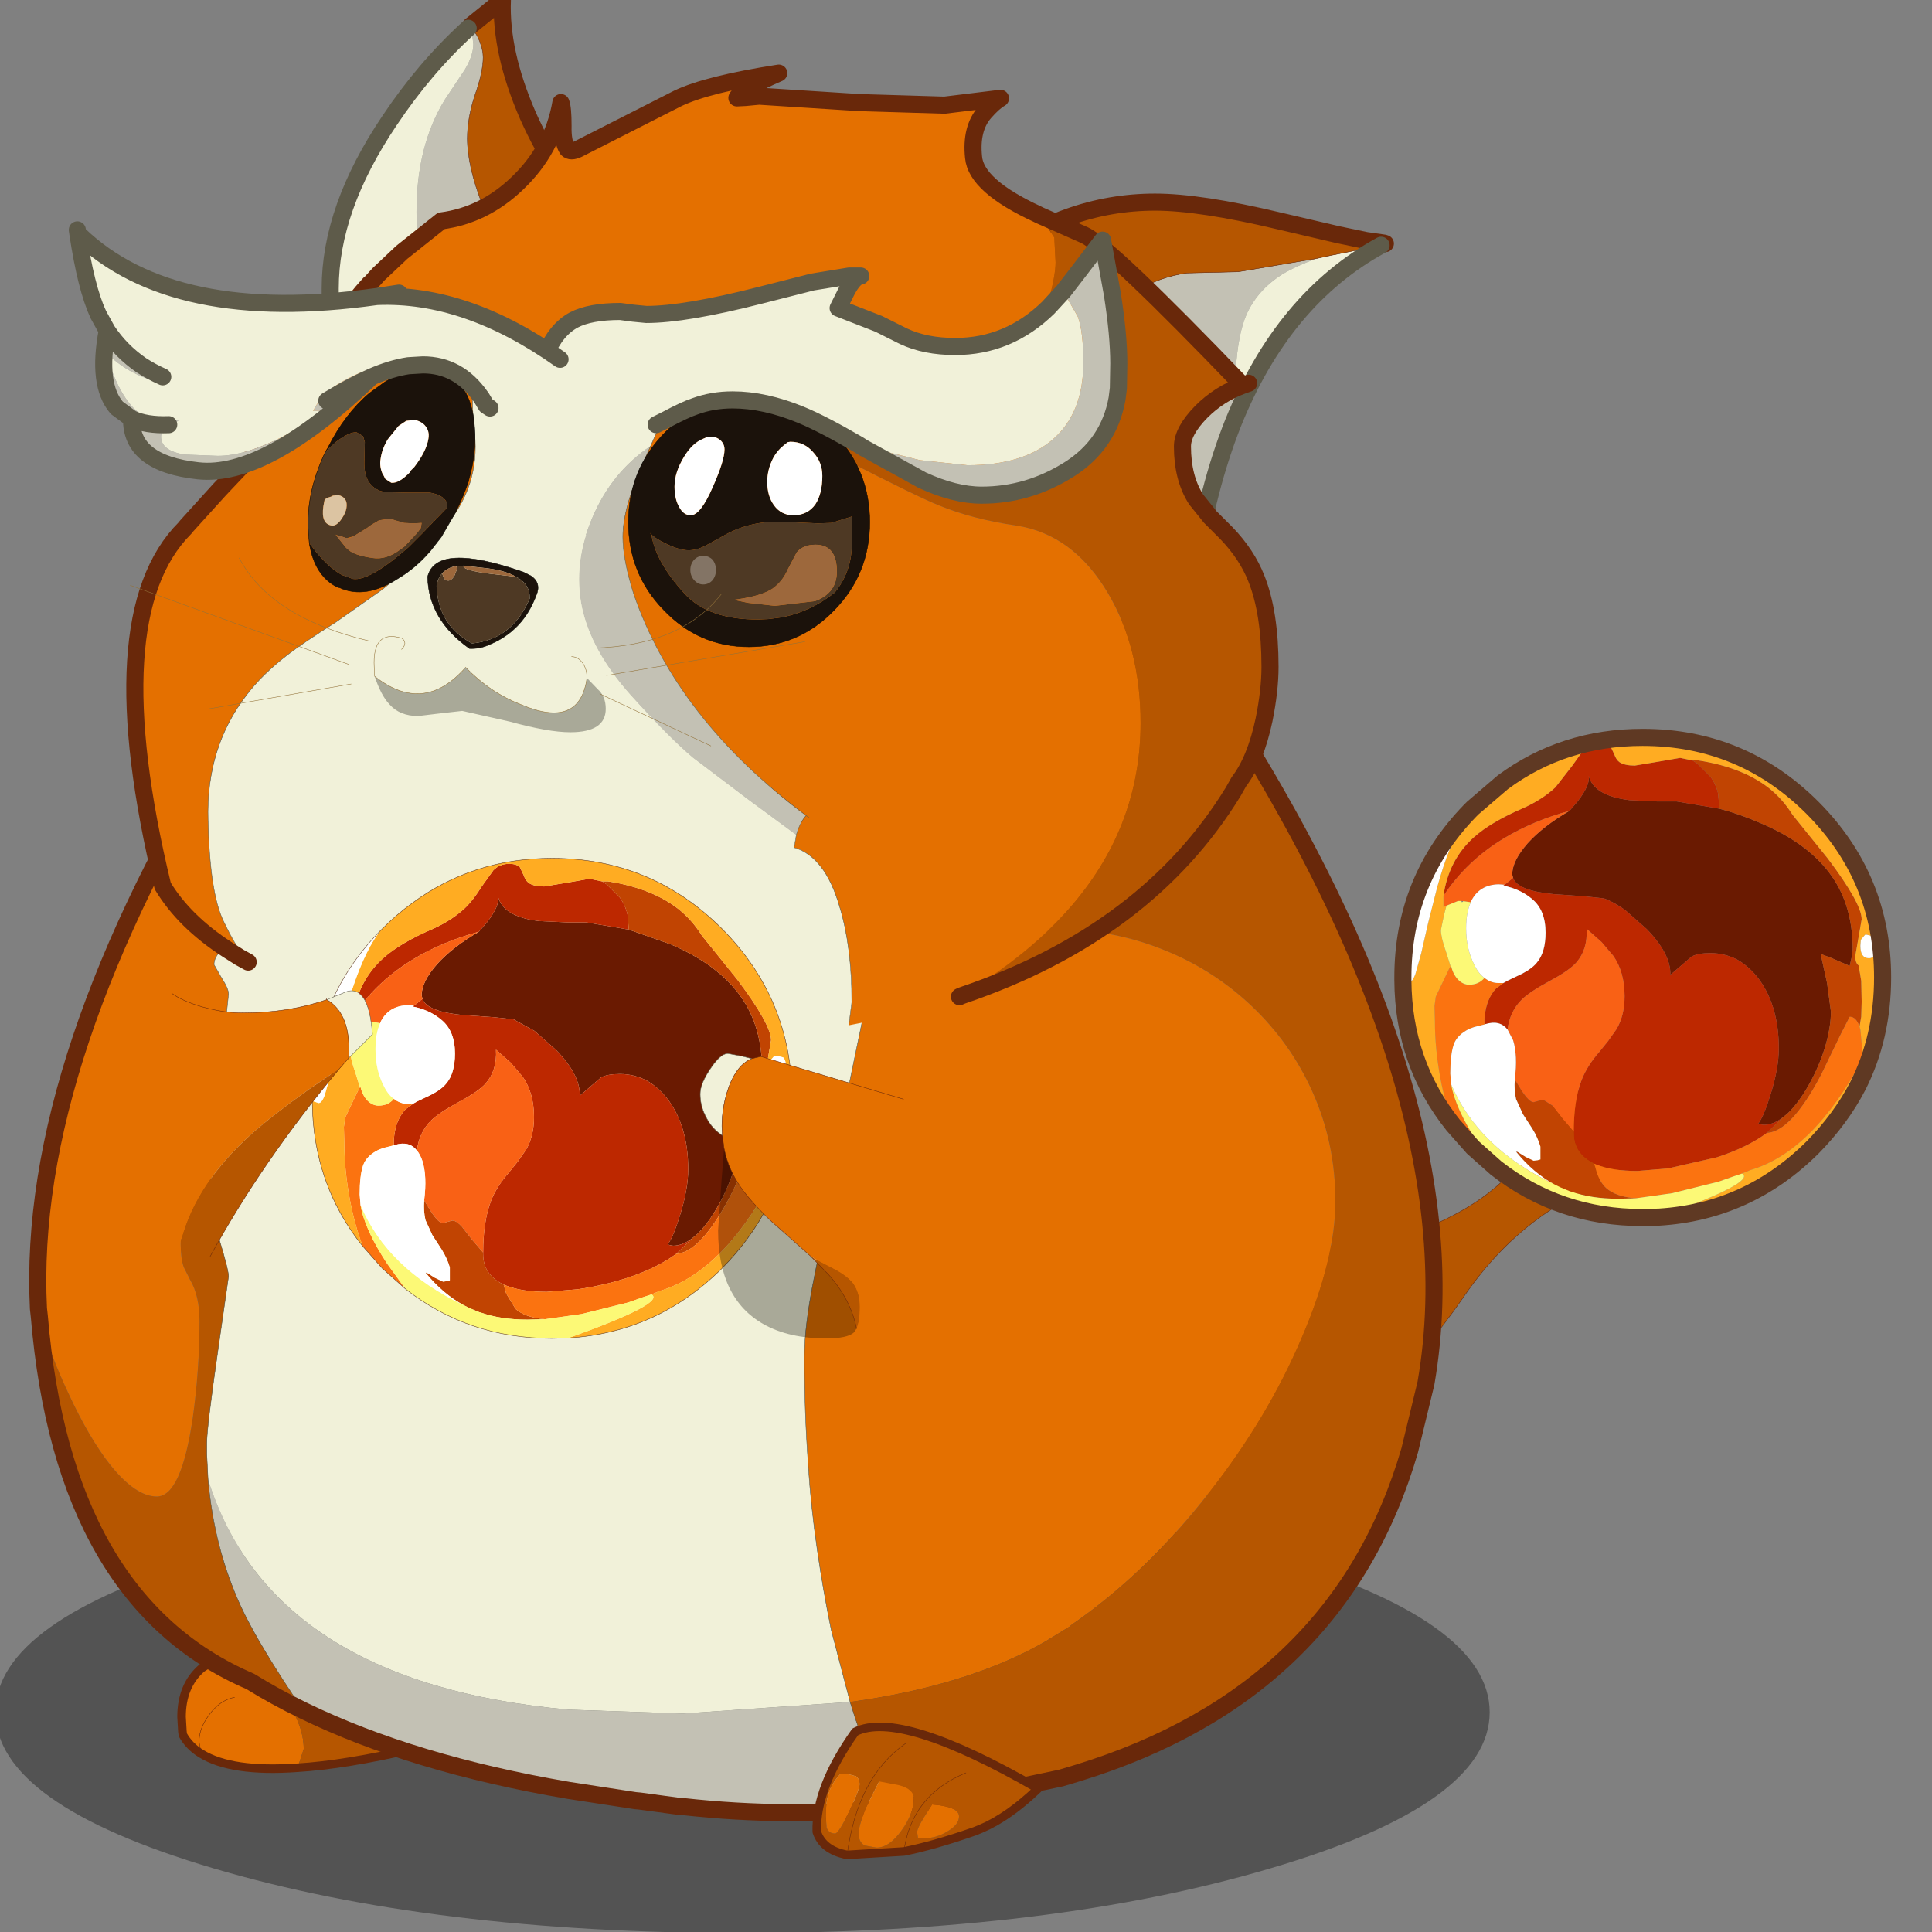 <svg xmlns:ffdec="https://www.free-decompiler.com/flash" xmlns:xlink="http://www.w3.org/1999/xlink" ffdec:objectType="frame" height="90" width="90" xmlns="http://www.w3.org/2000/svg"><rect width="100%" height="100%" fill="#808080" stroke="none"/><use ffdec:characterId="18" height="227.4" transform="matrix(.398 0 0 .398 -.219 -.438)" width="234.3" xlink:href="#a"/><defs><g id="q" transform="translate(87.4 201.25)"><use ffdec:characterId="2" height="35.9" transform="matrix(1.44 0 0 1.44 -87.38 -25.598)" width="121.45" xlink:href="#b"/><use ffdec:characterId="3" height="15" transform="translate(-66.1 -7.65)" width="28.1" xlink:href="#c"/><use ffdec:characterId="4" height="89.7" transform="translate(54.4 -114.85)" width="80.1" xlink:href="#d"/><use ffdec:characterId="5" height="152.2" transform="translate(-83.45 -139.2)" width="165.45" xlink:href="#e"/><use ffdec:characterId="6" height="16.15" transform="translate(8.25 1.45)" width="26.9" xlink:href="#f"/><use ffdec:characterId="7" height="46.1" transform="translate(-49.2 -201.15)" width="33.3" xlink:href="#g"/><use ffdec:characterId="8" height="45.4" transform="translate(27.2 -177.5)" width="49.1" xlink:href="#h"/><use ffdec:characterId="9" height="114.9" transform="translate(-72.05 -192.6)" width="134.85" xlink:href="#i"/><use ffdec:characterId="10" height="56.2" transform="translate(-50.3 -99.7)" width="56.15" xlink:href="#j"/><use ffdec:characterId="11" height="31.1" transform="translate(-69.85 -84.2)" width="26.6" xlink:href="#k"/><use ffdec:characterId="12" height="33.35" transform="translate(-4.9 -76.85)" width="27.05" xlink:href="#l"/><use ffdec:characterId="13" height="32.55" transform="translate(-50.8 -157)" width="65.75" xlink:href="#m"/><use ffdec:characterId="14" height="22" transform="translate(-71.6 -134.85)" width="78.95" xlink:href="#n"/><use ffdec:characterId="15" height="31.85" transform="translate(-23.95 -173.05)" width="69.05" xlink:href="#o"/><use ffdec:characterId="16" height="30.25" transform="translate(-78.8 -174.25)" width="58.5" xlink:href="#p"/></g><g id="c"><path d="M0 6.9q-7.7.55-11.25-1.65-1.4-.85-2.15-2.2l-.05-.4-.1-1.7q0-3.65 2.35-5.7l1.3-.45 2.1-.5q2.95 0 5.85 3.75Q.75 1.65.75 4.7L.2 6.4l-.2.5m-7.35-8.25q-1.75.35-3 2.1-1.15 1.55-1.15 3.1l.2 1.15.05.25-.05-.25-.2-1.15q0-1.55 1.15-3.1 1.25-1.75 3-2.1" fill="#e47000" fill-rule="evenodd" transform="translate(14.05 7.5)"/><path d="M-11.2-4.75-9.3-6q1.5-.7 3.2-.95L-5-7l.95.25q5.6 1.5 8.9 5.2l1 1.3q2.8 3.1 7.7 4.95Q5.65 6.55 0 6.9l.2-.5.55-1.7q0-3.05-2.7-6.65Q-4.85-5.7-7.8-5.7l-2.1.5-1.3.45" fill="#b65600" fill-rule="evenodd" transform="translate(14.05 7.5)"/><path d="m2.8 12.75-.05-.25-.2-1.15q0-1.55 1.15-3.1 1.25-1.75 3-2.1" fill="none" stroke="#69280a" stroke-linecap="round" stroke-linejoin="round" stroke-width=".05"/><path d="M-11.2-4.75-9.3-6q1.5-.7 3.2-.95L-5-7l.95.25q5.6 1.5 8.9 5.2l1 1.3q2.8 3.1 7.7 4.95Q5.65 6.55 0 6.9q-7.7.55-11.25-1.65-1.4-.85-2.15-2.2l-.05-.4-.1-1.7q0-3.65 2.35-5.7z" fill="none" stroke="#69280a" stroke-linecap="round" stroke-linejoin="round" transform="translate(14.05 7.5)"/></g><g id="d"><path d="m10.35 5.35-9.5 5.5Q-5.1 14.7-9.5 21.15q-4.4 6.4-12.6 15.25-7.6 8.15-17.45 7.95 1.05-7.65 5.7-17.05l4.15-7.7 2.45-4.25 7.7-.65q4.45-.9 8.25-2.8Q-2.85 7.7-.15.5.95-1.2 2.05-2 3.5-3.1 5.4-3.1q2.15 0 4.4 1.7 2.3 1.8 2.3 3.55l-.25 1.55-1.5 1.65" fill="#b65600" fill-rule="evenodd" transform="translate(39.55 45.35)"/><path d="m49.9 50.7-9.5 5.5q-5.95 3.85-10.35 10.3-4.4 6.4-12.6 15.25Q9.85 89.9 0 89.7q1.05-7.65 5.7-17.05l4.15-7.7 2.45-4.25 7.7-.65q4.45-.9 8.25-2.8 8.45-4.2 11.15-11.4 1.1-1.7 2.2-2.5 1.45-1.1 3.35-1.1 2.15 0 4.4 1.7 2.3 1.8 2.3 3.55l-.25 1.55-1.5 1.65-.3.2" fill="none" stroke="#69280a" stroke-linecap="round" stroke-linejoin="round" stroke-width=".05"/><path d="m2.9-35.75.95-1.1q1.5-1.95 1.3-3 .6 2.35 4.8 2.85l3.25.15h2.25l5 .85q2.3.6 4.85 1.7 5.65 2.4 8.3 6.2 2.45 3.5 2.45 8.55l-.1.85-.25 1.1-2.2-.95-1.2-.45.75 3.4.45 3.35q0 1.85-.7 4.2-.7 2.25-1.85 4.3-1.2 2.15-2.5 3.4L27.9.1q-1.15.9-2.25.9L25.3.95l-.3-.1q.65-.85 1.45-3.45.95-3.05.95-5.35 0-4.85-2.25-8-1.1-1.5-2.55-2.35-1.5-.8-3.2-.8-1.45 0-2.2.4l-2.5 2.15q.1-2.4-2.75-5.35L9.4-24.15q-1.35-.95-2.45-1.35l-2.3-.25-3.6-.25q-4.25-.4-4.75-1.9l-.1-.4q0-1.6 1.8-3.65 1.8-2 4.9-3.8" fill="#6a1a01" fill-rule="evenodd" transform="translate(39.55 45.35)"/><path d="M-11.85-25.8q.6-4.2 3.55-6.85 2-1.8 5.85-3.45 2.2-1 3.7-2.4L3.2-41l1.4-1.95q.75-.75 1.85-.75.85 0 1.25.4l.45.95q.2.6.6.9.6.4 1.8.4l2.7-.45 2.6-.45 1.45.3.55.35 1.55 1.55q.65.9.9 2l.15 1.75-5-.85H13.2L9.95-37q-4.2-.5-4.8-2.85.2 1.05-1.3 3l-.95 1.1q-4.25 1.15-7.65 3.2-4.4 2.65-7.1 6.75m8.15-2.1q.5 1.5 4.75 1.9l3.6.25 2.3.25q1.1.4 2.45 1.35l2.55 2.25q2.85 2.95 2.75 5.35l2.5-2.15q.75-.4 2.2-.4 1.7 0 3.2.8 1.45.85 2.55 2.35 2.25 3.15 2.25 8 0 2.3-.95 5.35Q25.65 0 25 .85l.3.1.35.05q1.1 0 2.25-.9L26 1.95q-2.3 1.7-5.85 2.85l-5.7 1.3-3.6.3q-2.95 0-4.8-.75l-.25-.1Q3.4 4.4 3.4 2v-.2q0-3.6.9-6 .65-1.7 2.1-3.35l1.05-1.3.95-1.35q.95-1.6.95-3.85 0-2.8-1.3-4.7l-1.4-1.65-1.75-1.55q.15 2.4-1.2 3.95-.85.95-3.1 2.15-2.4 1.3-3.3 2.2-1.4 1.4-1.65 3.5-.9-1.15-2.55-.65h-.05l-.1.05v-.75q.2-2.25 1.35-3.45l.95-.7.45-.25 1.05-.5q1.65-.75 2.3-1.55Q.1-19.15.1-21.5q0-2.65-1.6-3.95Q-2.85-26.6-4.85-27l.15-.1.2-.15.8-.65" fill="#bd2800" fill-rule="evenodd" transform="translate(39.55 45.35)"/><path d="M-11.5-24.65q-.15.1-.35.15v-1.3q2.7-4.1 7.1-6.75 3.4-2.05 7.65-3.2-3.1 1.8-4.9 3.8-1.8 2.05-1.8 3.65l.1.4-.8.65-.2.15-.7-.05q-2.25.05-3.2 1.95l-.05.15-1-.15h-.5l-1.35.55m7.15 14.5q.25-2.1 1.65-3.5.9-.9 3.3-2.2 2.25-1.2 3.1-2.15 1.35-1.55 1.2-3.95l1.75 1.55 1.4 1.65q1.3 1.9 1.3 4.7 0 2.25-.95 3.85l-.95 1.35-1.05 1.3Q4.95-5.9 4.3-4.2q-.9 2.4-.9 6L2.15.35.9-1.25l-1.1-.7-.55.15-.55.15q-.55 0-1.5-1.5l-.7-1.15v-.05q.35-2.75-.2-4.55l-.65-1.25" fill="#f96115" fill-rule="evenodd" transform="translate(39.55 45.35)"/><path d="M17.3-41.65h.7q5.1.8 8.2 3.2 1.65 1.3 2.8 3.15l4.15 5.15q3.95 5.25 3.95 7.1l-.4 2.3-.35 2q0 .8.4 1.1l.3 1.8.05 2.45-.05 1.75-.2 1.15q-.4-1.15-1.15-1.15L34.6-9.5l-2.25 4.65Q28.85 1.8 26 1.95L27.9.1l.55-.45q1.3-1.25 2.5-3.4 1.15-2.05 1.85-4.3.7-2.35.7-4.2l-.45-3.35-.75-3.4 1.2.45 2.2.95.25-1.1.1-.85q0-5.05-2.45-8.55-2.65-3.8-8.3-6.2-2.55-1.1-4.85-1.7l-.15-1.75q-.25-1.1-.9-2l-1.55-1.55-.55-.35M3.4 1.8V2q0 2.4 2.4 3.55l.3 1.05q.4 1.15 1.1 1.8 1.1 1 3.45 1.2l-2.1.05q-3.1 0-5.5-.85H3l-1.2-.5-.7-.35q-2.4-1.3-4.45-3.8h.15l.95.6.95.45.45-.05.35-.1v-1.5q-.3-1.05-.95-2.1l-1.1-1.7-.8-1.75q-.25-1.05-.15-2.3l.7 1.15q.95 1.5 1.5 1.5l.55-.15.55-.15 1.1.7L2.15.35 3.4 1.8" fill="#c14402" fill-rule="evenodd" transform="translate(39.55 45.35)"/><path d="m36.85-10.5.1.35.25 2.7v.75q-5.8 10.85-13.15 13l-.95.4-1.05.35-1.7.6L14.9 9l-4.25.6Q8.3 9.4 7.2 8.4q-.7-.65-1.1-1.8l-.3-1.05.25.1q1.85.75 4.8.75l3.6-.3 5.7-1.3Q23.7 3.65 26 1.95q2.85-.15 6.35-6.8L34.6-9.5l1.1-2.15q.75 0 1.15 1.15M-10.7 1.05q-.95-2.55-1.5-5.45-.65-3.5-.65-6.65l-.05-1.85.15-1.1 1.65-3.45.1-.05.05-.1q.2.95.8 1.6.6.6 1.3.6 1.15 0 1.8-.8.75.6 1.65.6h.55l.1-.05-.95.7q-1.15 1.2-1.35 3.45v.75l-1.2.3-.55.2q-1.45.7-1.85 1.85-.4 1.2-.4 3.4l.1 1.25q.5 2.9 3.15 6.9l2.1 2.9-2.7-2.4-2.3-2.6" fill="#fb7310" fill-rule="evenodd" transform="translate(39.55 45.35)"/><path d="m17.3-41.65-1.45-.3-2.6.45-2.7.45q-1.2 0-1.8-.4-.4-.3-.6-.9l-.45-.95q-.4-.4-1.25-.4-1.1 0-1.85.75L3.2-41l-1.95 2.5q-1.5 1.4-3.7 2.4-3.85 1.65-5.85 3.45-2.95 2.65-3.55 6.85v1.3q.2-.05.35-.15l-.3 1.15-.35 1.7q0 .85.6 2.55l.55 1.75-.1.05-1.65 3.45-.15 1.1.05 1.85q0 3.15.65 6.65.55 2.9 1.5 5.45-5.85-7.3-5.9-17l.75.25q.35 0 .7-.9l.7-2.5.8-3.5 1.05-4.15q1.4-5.1 3.25-8.1l.6-.9.35-.35 3.5-3q7.1-5.25 16.35-5.25 11.65 0 19.9 8.25 8.2 8.25 8.2 19.85 0 6.95-2.9 12.7-2 3.85-5.3 7.2-7.55 7.5-17.95 8.15 11.45-4.1 9.7-5.1l.95-.4q7.35-2.15 13.15-13v-.75l-.25-2.7-.1-.35.2-1.15.05-1.75-.05-2.45-.3-1.8q-.4-.3-.4-1.1l.35-2 .4-2.3q0-1.85-3.95-7.1L29-35.3q-1.15-1.85-2.8-3.15-3.1-2.4-8.2-3.2h-.7m20.4 20.4h-.2l-.5.6-.05.7q0 1.45 1 1.45.55 0 .75-.6l.15-.75q0-.9-.35-1.2l-.8-.2" fill="#ffac22" fill-rule="evenodd" transform="translate(39.55 45.35)"/><path d="M23.1 6.7q1.75 1-9.7 5.1l-1.95.05q-9.75 0-17.15-5.8l-2.1-2.9q-2.65-4-3.15-6.9Q-7.8 3.7 1.1 7.95l.7.35 1.2.5h.05q2.4.85 5.5.85l2.1-.05L14.9 9l5.45-1.35 1.7-.6 1.05-.35M-11-17.5l-.55-1.75q-.6-1.7-.6-2.55l.35-1.7.3-1.15 1.35-.55h.4l.05.15.1-.05q.15-.1-.05-.1l1 .15q-.55 1.2-.55 3.05 0 2.4.95 4.25.5 1.05 1.2 1.55-.65.8-1.8.8-.7 0-1.3-.6-.6-.65-.8-1.6l-.05.1" fill="#fcf976" fill-rule="evenodd" transform="translate(39.55 45.35)"/><path d="m-8.75-35.75-.6.9q-1.85 3-3.25 8.1l-1.05 4.15-.8 3.5-.7 2.5q-.35.9-.7.9l-.75-.25v-.3q0-11.4 7.85-19.5m46.45 14.5.8.2q.35.3.35 1.2l-.15.75q-.2.6-.75.6-1 0-1-1.45l.05-.7.5-.6h.2M-4.7-27.1l-.15.1q2 .4 3.35 1.55Q.1-24.15.1-21.5q0 2.35-1.05 3.55-.65.8-2.3 1.55l-1.05.5-.45.25-.1.05h-.55q-.9 0-1.65-.6-.7-.5-1.2-1.55Q-9.2-19.6-9.2-22q0-1.85.55-3.05l.05-.15q.95-1.9 3.2-1.95l.7.05m-2.35 16.35.1-.05h.05q1.65-.5 2.55.65l.65 1.25q.55 1.8.2 4.55v.05q-.1 1.25.15 2.3l.8 1.75 1.1 1.7q.65 1.05.95 2.1v1.5l-.35.1-.45.05-.95-.45-.95-.6h-.15q2.05 2.5 4.45 3.8-8.9-4.25-12.05-11.7l-.1-1.25q0-2.2.4-3.4.4-1.15 1.85-1.85l.55-.2 1.2-.3" fill="#fff" fill-rule="evenodd" transform="translate(39.55 45.35)"/><path d="M52.95 57.15Q63.35 56.5 70.9 49q3.3-3.35 5.3-7.2 2.9-5.75 2.9-12.7 0-11.6-8.2-19.85Q62.65 1 51 1q-9.25 0-16.35 5.25l-3.5 3-.35.35q-7.85 8.1-7.85 19.5v.3q.05 9.7 5.9 17l2.3 2.6 2.7 2.4q7.4 5.8 17.15 5.8l1.95-.05z" fill="none" stroke="#5f3923" stroke-linecap="round" stroke-linejoin="round" stroke-width="2"/></g><g id="e"><path d="M13.35 62.65q2.1 6.85 4.95 12.4-12.2 1.2-24.45-.15h-.3l-4.8-.65-.55-.05-7.8-1.2q-18.2-3.1-31.05-9.35-5.15-7.55-7.3-12.15-3.15-6.85-3.85-14.9 7.45 23.8 42.2 26.95l13.15.45h.3l19.5-1.35" fill="#c3c1b4" fill-rule="evenodd" transform="translate(82.75 75.6)"/><path d="m12.95-25.35 12.45-1.4 12.45-1q6.3 0 12.15 2.35 5.8 2.3 10.3 6.55 4.6 4.35 7.15 10.05 2.7 6 2.7 12.85 0 6.8-3.95 16-4 9.4-10.8 18.05-7.35 9.45-16.1 15.5l-.3.25-2.85 1.75q-2.1 1.2-4.4 2.2-7.85 3.4-18.4 4.85l-2.2-8.4q-.95-4.6-1.65-9.45-.7-4.75-1.05-9.8v-.2Q8 28.75 8 22.3q0-3.75 1.2-9.6 1.5-7.25 1.85-10.6.2-2.3 2.05-11.1l1.8-8.65-.95-3.8-1-3.9m-71.75-26.3-1.25 6.3-1.45 9.45q0 2.5 1.05 5 1.05 2.55 1.05 3.85 0 .9-.85 1.7-.85.85-.85 1.7l.85 1.5q.85 1.3.85 1.95l-1.05 9.95-.95 10.5q-1.95 2.35-2.9 5.25-.7 2.15-.7 3.6 0 1.65.35 2.65l.75 1.5q1.1 1.85 1.1 4.85 0 5.7-.8 11.35-1.35 9.15-4.2 9.15-2.45 0-5.4-3.65-2.5-3.15-4.95-8.45-2.1-4.45-3.4-9l-.1-.9Q-83.1-12.5-58.8-51.65" fill="#e47000" fill-rule="evenodd" transform="translate(82.75 75.6)"/><path d="M1.2-75.05q-1.55 2.45-2 6.8L-1-62.1q0 7.85 3.5 14.85 1.4 2.8 3.1 4.85 1.55 1.85 2.85 2.45l-.8 1.25-.5.9.7.65 1.55 1.7q2.4 2.95 2.95 6.7l.6 3.4 1 3.9.95 3.8L13.1-9Q11.25-.2 11.05 2.1 10.7 5.45 9.2 12.7 8 18.55 8 22.3q0 6.45.45 12.5v.2q.35 5.05 1.05 9.8.7 4.85 1.65 9.45l2.2 8.4L-6.15 64h-.3l-13.15-.45Q-54.35 60.4-61.8 36.6l-.15-2.95v-1.3q0-1.8 1.3-10.8l1.25-8.7q0-.75-1.05-4.2-1.05-3.4-1.05-6.15l.1-2.25.95-10.5 1.05-9.95q0-.65-.85-1.95l-.85-1.5q0-.85.85-1.7.85-.8.85-1.7 0-1.3-1.05-3.85-1.05-2.5-1.05-5l1.45-9.45 1.25-6.3.8-1.3.05-.05Q-46.8-63.95-34-69.3q14.1-5.9 32.35-5.9l2.85.15" fill="#f1f1d9" fill-rule="evenodd" transform="translate(82.75 75.6)"/><path d="M1.2-75.05q8.45.8 26.7 5.95l16.15 4.85 7.9 2.7q35.05 51 28.8 86.9l-1.9 7.85q-8.25 28.35-38.8 37.75l-2 .6-12.1 2.55-7.65.95q-2.85-5.55-4.95-12.4 10.55-1.45 18.4-4.85 2.3-1 4.4-2.2L39 53.85l.3-.25q8.75-6.05 16.1-15.5 6.8-8.65 10.8-18.05 3.95-9.2 3.95-16 0-6.85-2.7-12.85-2.55-5.7-7.15-10.05Q55.8-23.1 50-25.4q-5.85-2.35-12.15-2.35l-12.45 1-12.45 1.4-.6-3.4q-.55-3.75-2.95-6.7l-1.55-1.7-.7-.65.5-.9.8-1.25q-1.3-.6-2.85-2.45-1.7-2.05-3.1-4.85-3.5-7-3.5-14.85l.2-6.15q.45-4.35 2-6.8M-61.4.25l-.1 2.25q0 2.75 1.05 6.15 1.05 3.45 1.05 4.2l-1.25 8.7q-1.3 9-1.3 10.8v1.3l.15 2.95q.7 8.05 3.85 14.9 2.15 4.6 7.3 12.15-3.3-1.6-6.2-3.4-21.9-9.4-24.7-42.75 1.3 4.55 3.4 9 2.45 5.3 4.95 8.45 2.95 3.65 5.4 3.65 2.85 0 4.2-9.15.8-5.65.8-11.35 0-3-1.1-4.85l-.75-1.5q-.35-1-.35-2.65 0-1.45.7-3.6.95-2.9 2.9-5.25" fill="#b65600" fill-rule="evenodd" transform="translate(82.75 75.6)"/><path d="m89.9 37.8.7.65M83.95.55l.4-.55" fill="none" stroke="#00f" stroke-linecap="round" stroke-linejoin="round" stroke-width=".05"/><path d="M83.95.55q-1.55 2.45-2 6.8l-.2 6.15q0 7.85 3.5 14.85 1.4 2.8 3.1 4.85 1.55 1.85 2.85 2.45l-.8 1.25-.5.9m.7.65 1.55 1.7q2.4 2.95 2.95 6.7l.6 3.4 1 3.9.95 3.8-1.8 8.65Q94 75.4 93.8 77.7q-.35 3.35-1.85 10.6-1.2 5.85-1.2 9.6 0 6.45.45 12.5v.2q.35 5.05 1.05 9.8.7 4.85 1.65 9.45l2.2 8.4q2.1 6.85 4.95 12.4m-77.1-126.7-1.25 6.3-1.45 9.45q0 2.5 1.05 5 1.05 2.55 1.05 3.85 0 .9-.85 1.7-.85.85-.85 1.7l.85 1.5q.85 1.3.85 1.95l-1.05 9.95-.95 10.5-.1 2.25q0 2.75 1.05 6.15 1.05 3.45 1.05 4.2l-1.25 8.7q-1.3 9-1.3 10.8v1.3l.15 2.95q.7 8.05 3.85 14.9 2.15 4.6 7.3 12.15" fill="none" stroke="#5e5b4a" stroke-linecap="round" stroke-linejoin="round" stroke-width=".05"/><path d="m101.05 150.65 7.65-.95 12.1-2.55 2-.6q30.55-9.4 38.8-37.75l1.9-7.85q6.25-35.9-28.8-86.9m-111.35 10 .75-.75.55-2.25m.1 1.6-.8 1.3Q-.35 63.1 1.1 92.2l.1.9q2.8 33.35 24.7 42.75 2.9 1.8 6.2 3.4 12.85 6.25 31.05 9.35l7.8 1.2.55.05 4.8.65h.3q12.25 1.35 24.45.15m-76.3-128-.65.65-.15.65" fill="none" stroke="#69280a" stroke-linecap="round" stroke-linejoin="round" stroke-width="2"/></g><g id="f"><path d="m5.75 4.6-.25.1-.15.05q-4.6 1.6-8.1 2.3l-6.65.4q-2.85-.55-3.55-2.7-.15-5.15 4.5-11.7Q-3.2-9.6 12.95-.3 9.5 3 6.35 4.35l-.6.25m-6.95.2.1.7h.75q1.4 0 2.7-.8Q3.7 3.9 3.7 2.95q0-1.15-3.15-1.4l-.95 1.5q-.8 1.3-.8 1.75M-11.55.2q-.35 1.1-.35 2.7l.1 1.35q.25.7 1 .7.4 0 1.65-2.6Q-7.95-.2-7.95-.8q0-.65-.4-.95l-1.1-.3-.6.05h-.15q-.95 1-1.35 2.2m5.9-1.35-1.6 3.2q-.8 2.05-.8 2.9 0 1 .7 1.4l1.4.25q1.5 0 2.95-2.05Q-1.6 2.6-1.6.85q0-1.1-1.7-1.55l-2.35-.45.05-.05-.1.05h.05m10.15-1Q-1.9.5-2.75 7.05-1.9.5 4.5-2.15M-2.55-5.6Q-8.2-1.65-9.4 7.45q1.2-9.1 6.85-13.05" fill="#b65600" fill-rule="evenodd" transform="translate(13.45 8.05)"/><path d="M-11.55.2q.4-1.2 1.35-2.2h.15l.6-.05 1.1.3q.4.3.4.95 0 .6-1.2 3.15-1.25 2.6-1.65 2.6-.75 0-1-.7l-.1-1.35q0-1.6.35-2.7M-1.2 4.8q0-.45.8-1.75l.95-1.5q3.15.25 3.15 1.4 0 .95-1.35 1.75-1.3.8-2.7.8h-.75l-.1-.7m-4.45-5.95 2.35.45q1.7.45 1.7 1.55 0 1.75-1.4 3.7Q-4.45 6.6-5.95 6.6l-1.4-.25q-.7-.4-.7-1.4 0-.85.8-2.9l1.6-3.2" fill="#e47000" fill-rule="evenodd" transform="translate(13.45 8.05)"/><path d="M4.05 15.5q1.2-9.1 6.85-13.05m-.2 12.65q.85-6.55 7.25-9.2" fill="none" stroke="#69280a" stroke-linecap="round" stroke-linejoin="round" stroke-width=".05"/><path d="m5.75 4.6-.25.1-.15.05q-4.6 1.6-8.1 2.3l-6.65.4q-2.85-.55-3.55-2.7-.15-5.15 4.5-11.7Q-3.2-9.6 12.95-.3 9.5 3 6.35 4.35l-.6.25z" fill="none" stroke="#69280a" stroke-linecap="round" stroke-linejoin="round" transform="translate(13.45 8.05)"/></g><g id="g"><path d="m8.5 15.75-2.6-6.1L2.2 1.5Q.4-3.1.4-6.35q0-2.4.9-5.1.95-2.7.95-4.4 0-.8-.4-1.85t-1-1.5l-.05-.35 3.7-3q-.25 6.1 3 13.55 3.15 7.05 8.15 12.55-.5 2.85-2.05 5.75-1.95 3.5-5.1 6.45" fill="#b65600" fill-rule="evenodd" transform="translate(16.65 23.55)"/><path d="M-1 21.6q-2.75-5.25-3.85-11.65-.7-3.8-.7-7.7 0-7.8 3.35-13.2L.1-14.4q1-1.65 1-3l-.15-1.25-.1-.55q.6.45 1 1.5t.4 1.85q0 1.7-.95 4.4-.9 2.7-.9 5.1Q.4-3.1 2.2 1.5l3.7 8.15 2.6 6.1-.25.25q-3.3 3.05-7.2 4.75L-1 21.6" fill="#c3c1b4" fill-rule="evenodd" transform="translate(16.65 23.55)"/><path d="m.85-19.2.1.55.15 1.25q0 1.35-1 3l-2.3 3.45q-3.35 5.4-3.35 13.2 0 3.9.7 7.7 1.1 6.4 3.85 11.65-3 .95-5.9.95-2.95 0-5.35-1-2.45-1.05-3.3-2.75l-.1-.15V11.2q0-9.35 6.95-19.65 4.1-6.15 9.2-10.8h.25l.1.05M-15.4 18.55l-.15.25.15-.25" fill="#f1f1d9" fill-rule="evenodd" transform="translate(16.65 23.55)"/><path d="m1 42.2.1.15.15-.25m-.15.25H1v-.15" fill="none" stroke="#00f" stroke-linecap="round" stroke-linejoin="round" stroke-width=".05"/><path d="m15.65 45.15 2.05-.85q3.9-1.7 7.2-4.75l.25-.25m-9.5 5.85q-3 .95-5.9.95-2.95 0-5.35-1-2.45-1.05-3.3-2.75" fill="none" stroke="#5e5b4a" stroke-linecap="round" stroke-linejoin="round" stroke-width=".05"/><path d="m25.15 39.3-2.6-6.1-3.7-8.15q-1.8-4.6-1.8-7.85 0-2.4.9-5.1.95-2.7.95-4.4 0-.8-.4-1.85t-1-1.5l-.1-.05h-.25l.3-.3-.05-.45m.1.8L17.45 4M32.3 27.1q-.5 2.85-2.05 5.75-1.95 3.5-5.1 6.45" fill="none" stroke="#69280a" stroke-linecap="round" stroke-linejoin="round" stroke-width=".05"/><path d="m17.45 4 3.7-3q-.25 6.1 3 13.55Q27.3 21.6 32.3 27.1" fill="none" stroke="#69280a" stroke-linecap="round" stroke-linejoin="round" stroke-width="2"/><path d="M17.15 4.3q-5.1 4.65-9.2 10.8Q1 25.4 1 34.75v7.45" fill="none" stroke="#5e5b4a" stroke-linecap="round" stroke-linejoin="round" stroke-width="2"/></g><g id="h"><path d="M15.5-15.1q-2.45.9-4.1 1.9-2.85 1.85-4.1 4.65-1 2.3-1.25 6.4l-.3 6.25Q2.7 11.75 1.2 21.7q-13.7-3.2-19.85-15.1 6.55-13.65 12.9-17.75Q-3-12.95.35-13.4l6-.15 9.15-1.55" fill="#c3c1b4" fill-rule="evenodd" transform="translate(24.55 22.7)"/><path d="m5.75 4.1.3-6.25q.25-4.1 1.25-6.4 1.25-2.8 4.1-4.65 1.65-1 4.1-1.9l1.6-.35 5.95-1.2Q11.6-10.4 5.75 4.1" fill="#f1f1d9" fill-rule="evenodd" transform="translate(24.55 22.7)"/><path d="m15.5-15.1-9.15 1.55-6 .15q-3.35.45-6.1 2.25-6.35 4.1-12.9 17.75-4.2-8.1-4.9-20.3 4.25-4.2 10-6.25 4.9-1.75 10.15-1.75t14.5 2.2l6.85 1.6 3.35.7 2.1.3.05.05h.1v.05l-.5.15-5.95 1.2-1.6.35" fill="#b65600" fill-rule="evenodd" transform="translate(24.55 22.7)"/><path d="M5.9 29.3q6.15 11.9 19.85 15.1" fill="none" stroke="#5e5b4a" stroke-linecap="round" stroke-linejoin="round" stroke-width=".05"/><path d="M40.05 7.6 30.9 9.15l-6 .15q-3.35.45-6.1 2.25-6.35 4.1-12.9 17.75Q1.7 21.2 1 9m46.6-2.95-5.95 1.2-1.6.35m7.55-1.55.5-.15v-.05" fill="none" stroke="#69280a" stroke-linecap="round" stroke-linejoin="round" stroke-width=".05"/><path d="M48.1 5.85H48l-.05-.05-2.1-.3-3.35-.7-6.85-1.6Q26.4 1 21.15 1T11 2.75Q5.25 4.8 1 9" fill="none" stroke="#69280a" stroke-linecap="round" stroke-linejoin="round" stroke-width="2"/><path d="M25.75 44.4q1.5-9.95 4.55-17.6 5.85-14.5 17.3-20.75" fill="none" stroke="#5e5b4a" stroke-linecap="round" stroke-linejoin="round" stroke-width="2"/></g><g id="i"><path d="m-6.1-13.3-.85 1.9q-2.4 5.3-2.4 8.75 0 2.6 1.25 6.6 5.05 14.7 20.2 26-.75.85-1.15 2.3l-5.7-4.2-6.4-4.85q-2.7-2.25-7.3-7.35-4.6-5.15-5.7-10.3-1.05-5.2 1.25-10.5 2.25-5.3 6.8-8.35" fill="#c3c1b4" fill-rule="evenodd" transform="translate(67.45 57.95)"/><path d="m30.15 51.1-.1.05Q23.7 53.2 17.1 54.5l.35-2.7q0-6.5-1.4-11.1-1.7-5.95-5.35-7l.25-1.45q.4-1.45 1.15-2.3-15.15-11.3-20.2-26-1.25-4-1.25-6.6 0-3.45 2.4-8.75l.85-1.9.75-1.7q.75-1.65.75-2.3 0-2.55-4.25-4.1-2.35-.9-7.2-1.65h-.4l-4.25-.3h-3.95q-.85 0-1.75 1.15-.95 1.2-.3 7.4.65 6.2-3.55 11.05-4.25 4.85-7.2 7.2L-43 7.35q-3.95 2.5-5.55 3.75-3 2.3-4.85 4.75-4.75 6.15-4.5 14.65.2 8.5 1.8 11.8 1.55 3.25 2.9 4.8l-1-.55-1.5-.95q-5-3.25-7.5-7.4-7.65-31.65 2.6-41.9l.2-.25 3.85-4.25 4.4-4.65q2.75-3.15 6.25-9.5 3.55-6.3 6.9-9.95l.1-.05.95-1.05 2.6-2.45.1-.1 4.65-3.7q5-.65 8.9-4.4 4.15-3.95 5.1-9.45.25.6.25 2.7-.05 1.95.5 2.75.4.4 1.25 0L-2.9-54q3.45-1.65 11.8-2.95-4.4 1.9-4.9 2.9l1-.05 1.6-.15 11.75.75 9.95.3 6.55-.8q-.8.45-1.85 1.65-1.65 1.9-1.3 5.25.3 3.35 7.45 6.65l.3.15 1.7 2.6.15 2.9q0 1.55-.85 4.6-1 3.65-2.55 6.7-1.35 2.6-2.9 4.35-1.4.5-3.4.85l-7 .75-6.05 1.1Q16-15.5 16-13.5l.25 1.2.3.55q8.7 4.45 11.1 5.4 3.9 1.6 9 2.35 6.7 1 10.8 7.95 3.8 6.5 3.8 15.15 0 11.85-7.85 21.15-4.95 5.85-13.25 10.85m-17.7-20.9-.35-.25.35.25" fill="#e47000" fill-rule="evenodd" transform="translate(67.45 57.95)"/><path d="M17.1 54.5q-13.05 2.45-29.2 2.45-27.75-2.55-41.1-9.85-1.35-1.55-2.9-4.8-1.6-3.3-1.8-11.8-.25-8.5 4.5-14.65 1.85-2.45 4.85-4.75 1.6-1.25 5.55-3.75l5.55-3.9q2.95-2.35 7.2-7.2 4.2-4.85 3.55-11.05-.65-6.2.3-7.4.9-1.15 1.75-1.15h3.95l4.25.3h.4q4.85.75 7.2 1.65 4.25 1.55 4.25 4.1 0 .65-.75 2.3l-.75 1.7q-4.55 3.05-6.8 8.35-2.3 5.3-1.25 10.5 1.1 5.15 5.7 10.3 4.6 5.1 7.3 7.35l6.4 4.85 5.7 4.2-.25 1.45q3.65 1.05 5.35 7 1.4 4.6 1.4 11.1l-.35 2.7" fill="#f1f1d9" fill-rule="evenodd" transform="translate(67.45 57.95)"/><path d="M63.2-20.4q-2.75 1-4.85 3.1-2.2 2.25-2.2 4.05 0 3.7 1.6 6.2L59.4-5l1.9 1.9q2.4 2.5 3.5 5.3 1.6 4 1.6 10.35 0 2.75-.7 6.2-1 4.7-2.95 7.25l-.65 1.15Q52 43.65 30.4 51l-.25.1q8.3-5 13.25-10.85 7.85-9.3 7.85-21.15 0-8.65-3.8-15.15Q43.35-3 36.65-4q-5.1-.75-9-2.35-2.4-.95-11.1-5.4l-.3-.55-.25-1.2q0-2 2.55-2.95l6.05-1.1 7-.75q2-.35 3.4-.85 1.55-1.75 2.9-4.35 1.55-3.05 2.55-6.7.85-3.05.85-4.6l-.15-2.9-1.7-2.6 5.2 2.3q2.9 1.3 18.55 17.6m-15.6-14h.25-.25" fill="#b65600" fill-rule="evenodd" transform="translate(67.45 57.95)"/><path d="M51 34.9h.4" fill="none" stroke="#00f" stroke-linecap="round" stroke-linejoin="round" stroke-width=".05"/><path d="m79.55 87.9.35.25m-1.5 2.05-.25 1.45q3.65 1.05 5.35 7 1.4 4.6 1.4 11.1l-.35 2.7M78.4 90.2q.4-1.45 1.15-2.3-15.15-11.3-20.2-26-1.25-4-1.25-6.6 0-3.45 2.4-8.75l.85-1.9.75-1.7q.75-1.65.75-2.3 0-2.55-4.25-4.1-2.35-.9-7.2-1.65m-37.15 70.15q-1.35-1.55-2.9-4.8-1.6-3.3-1.8-11.8-.25-8.5 4.5-14.65 1.85-2.45 4.85-4.75 1.6-1.25 5.55-3.75L30 61.4q2.95-2.35 7.2-7.2 4.2-4.85 3.55-11.05-.65-6.2.3-7.4.9-1.15 1.75-1.15h3.95l4.25.3" fill="none" stroke="#5e5b4a" stroke-linecap="round" stroke-linejoin="round" stroke-width=".05"/><path d="M115.3 23.55h-.25" fill="none" stroke="#69280a" stroke-linecap="round" stroke-linejoin="round" stroke-width=".05"/><path d="M130.65 37.55q-2.75 1-4.85 3.1-2.2 2.25-2.2 4.05 0 3.7 1.6 6.2l1.65 2.05 1.9 1.9q2.4 2.5 3.5 5.3 1.6 4 1.6 10.35 0 2.75-.7 6.2-1 4.7-2.95 7.25l-.65 1.15q-10.1 16.5-31.7 23.85l-.25.1-.1.05m-83.25-4.05-1-.55-1.5-.95q-5-3.25-7.5-7.4-7.65-31.65 2.6-41.9l.2-.25 3.85-4.25 4.4-4.65q2.75-3.15 6.25-9.5 3.55-6.3 6.9-9.95l.1-.05.95-1.05 2.6-2.45.1-.1 4.65-3.7q5-.65 8.9-4.4 4.15-3.95 5.1-9.45.25.6.25 2.7-.05 1.95.5 2.75.4.4 1.25 0l11.7-5.95Q68 2.3 76.35 1q-4.4 1.9-4.9 2.9l1-.05 1.6-.15 11.75.75 9.95.3 6.55-.8q-.8.45-1.85 1.65-1.65 1.9-1.3 5.25.3 3.35 7.45 6.65l.3.15 5.2 2.3q2.9 1.3 18.55 17.6l.7-.25" fill="none" stroke="#69280a" stroke-linecap="round" stroke-linejoin="round" stroke-width="2"/></g><g id="j"><path d="m-8.6-19.5.95-1.1q1.5-1.95 1.3-3 .6 2.35 4.8 2.85l3.25.15h2.25l5 .85 4.85 1.7q5.65 2.4 8.3 6.2 2.45 3.5 2.45 8.55l-.1.85-.25 1.1L22-2.3l-1.2-.45.75 3.4L22 4q0 1.85-.7 4.2-.7 2.25-1.85 4.3-1.2 2.15-2.5 3.4l-.55.45q-1.15.9-2.25.9l-.35-.05-.3-.1q.65-.85 1.45-3.45.95-3.05.95-5.35 0-4.85-2.25-8-1.1-1.5-2.55-2.35-1.5-.8-3.2-.8-1.45 0-2.2.4L3.2-.3Q3.3-2.7.45-5.65L-2.1-7.9l-2.45-1.35-2.3-.25-3.6-.25q-4.25-.4-4.75-1.9l-.1-.4q0-1.6 1.8-3.65 1.8-2 4.9-3.8" fill="#6a1a01" fill-rule="evenodd" transform="translate(28.1 28.1)"/><path d="M-23.35-9.55q.6-4.2 3.55-6.85 2-1.8 5.85-3.45 2.2-1 3.7-2.4 1-.95 1.95-2.5l1.4-1.95q.75-.75 1.85-.75.85 0 1.25.4l.45.95q.2.6.6.9.6.4 1.8.4l2.7-.45 2.6-.45 1.45.3.55.35L7.9-23.5q.65.9.9 2l.15 1.75-5-.85H1.7l-3.25-.15q-4.2-.5-4.8-2.85.2 1.05-1.3 3l-.95 1.1q-4.25 1.15-7.65 3.2-4.4 2.65-7.1 6.75m7.15-1.3.2-.15.8-.65q.5 1.5 4.75 1.9l3.6.25 2.3.25L-2.1-7.9.45-5.65Q3.3-2.7 3.2-.3l2.5-2.15q.75-.4 2.2-.4 1.7 0 3.2.8 1.45.85 2.55 2.35 2.25 3.15 2.25 8 0 2.3-.95 5.35-.8 2.6-1.45 3.45l.3.1.35.05q1.1 0 2.25-.9l-1.9 1.85q-2.3 1.7-5.85 2.85-2.65.85-5.7 1.3l-3.6.3q-2.95 0-4.8-.75l-.25-.1q-2.4-1.15-2.4-3.55v-.2q0-3.6.9-6 .65-1.7 2.1-3.35l1.05-1.3.95-1.35q.95-1.6.95-3.85 0-2.8-1.3-4.7l-1.4-1.65L-6.6-5.7q.15 2.4-1.2 3.95-.85.95-3.1 2.15-2.4 1.3-3.3 2.2-1.4 1.4-1.65 3.5-.9-1.15-2.55-.65h-.05l-.1.05v-.75q.2-2.25 1.35-3.45l.95-.7.45-.25 1.05-.5q1.65-.75 2.3-1.55 1.05-1.2 1.05-3.55 0-2.65-1.6-3.95-1.35-1.15-3.35-1.55l.15-.1" fill="#bd2800" fill-rule="evenodd" transform="translate(28.1 28.1)"/><path d="m-23-8.4-.35.15v-1.3q2.7-4.1 7.1-6.75 3.4-2.05 7.65-3.2-3.1 1.8-4.9 3.8-1.8 2.05-1.8 3.65l.1.4-.8.65-.2.15-.7-.05q-2.25.05-3.2 1.95l-.05.15-1.05-.15h-.45L-23-8.4m7.15 14.5q.25-2.1 1.65-3.5.9-.9 3.3-2.2 2.25-1.2 3.1-2.15Q-6.45-3.3-6.6-5.7l1.75 1.55 1.4 1.65q1.3 1.9 1.3 4.7 0 2.25-.95 3.85l-.95 1.35-1.05 1.3q-1.45 1.65-2.1 3.35-.9 2.4-.9 6l-1.25-1.45-1.25-1.6q-.65-.7-1.1-.7l-.55.15-.55.15q-.55 0-1.5-1.5l-.7-1.15v-.05q.35-2.75-.2-4.55-.25-.75-.65-1.25" fill="#f96115" fill-rule="evenodd" transform="translate(28.1 28.1)"/><path d="M5.8-25.4h.7q5.1.8 8.2 3.2 1.65 1.3 2.8 3.15l4.15 5.15q3.95 5.25 3.95 7.1l-.4 2.3-.35 2q0 .8.4 1.1l.3 1.8.05 2.45-.05 1.75-.2 1.15q-.4-1.15-1.15-1.15l-1.1 2.15-2.25 4.65q-3.5 6.65-6.35 6.8l1.9-1.85.55-.45q1.3-1.25 2.5-3.4 1.15-2.05 1.85-4.3.7-2.35.7-4.2L21.55.65l-.75-3.4 1.2.45 2.2.95.25-1.1.1-.85q0-5.05-2.45-8.55-2.65-3.8-8.3-6.2l-4.85-1.7-.15-1.75q-.25-1.1-.9-2l-1.55-1.55-.55-.35M-8.1 18.05v.2q0 2.4 2.4 3.55l.3 1.05 1.1 1.8q1.1 1 3.45 1.2l-2.1.05q-3.1 0-5.5-.85h-.05l-1.2-.5-.7-.35q-2.4-1.3-4.45-3.8h.15l.95.6.95.45.45-.05.35-.1v-1.5q-.3-1.05-.95-2.1l-1.1-1.7-.8-1.75q-.25-1.05-.15-2.3l.7 1.15q.95 1.5 1.5 1.5l.55-.15.55-.15q.45 0 1.1.7l1.25 1.6 1.25 1.45" fill="#c14402" fill-rule="evenodd" transform="translate(28.1 28.1)"/><path d="m25.35 5.75.1.35.25 2.7v.75q-5.8 10.85-13.15 13l-.95.4-1.05.35-1.7.6-5.45 1.35-4.25.6q-2.35-.2-3.45-1.2l-1.1-1.8-.3-1.05.25.1q1.85.75 4.8.75l3.6-.3q3.05-.45 5.7-1.3 3.55-1.15 5.85-2.85 2.85-.15 6.35-6.8l2.25-4.65 1.1-2.15q.75 0 1.15 1.15M-22.2 17.3q-.95-2.55-1.5-5.45-.65-3.5-.65-6.65l-.05-1.85.15-1.1 1.65-3.45.1-.05.05-.1q.2.95.8 1.6.6.6 1.3.6 1.15 0 1.8-.8.75.6 1.65.6h.55l.1-.05-.95.7q-1.15 1.2-1.35 3.45v.75l-1.2.3-.55.2q-1.45.7-1.85 1.85-.4 1.2-.4 3.4l.1 1.25q.5 2.9 3.15 6.9l2.1 2.9-2.7-2.4-2.3-2.6" fill="#fb7310" fill-rule="evenodd" transform="translate(28.1 28.1)"/><path d="m5.8-25.4-1.45-.3-2.6.45-2.7.45q-1.2 0-1.8-.4-.4-.3-.6-.9l-.45-.95q-.4-.4-1.25-.4-1.1 0-1.85.75l-1.4 1.95q-.95 1.55-1.95 2.5-1.5 1.4-3.7 2.4-3.85 1.65-5.85 3.45-2.95 2.65-3.55 6.85v1.3l.35-.15-.3 1.15-.35 1.7q0 .85.6 2.55l.55 1.75-.1.05-1.65 3.45-.15 1.1.05 1.85q0 3.15.65 6.65.55 2.9 1.5 5.45-5.85-7.3-5.9-17l.75.25q.35 0 .7-.9l.7-2.5.8-3.5 1.05-4.15q1.4-5.1 3.25-8.1l.6-.9.35-.35q1.7-1.7 3.5-3Q-9.3-28.1-.05-28.1q11.65 0 19.9 8.25 8.2 8.25 8.2 19.85 0 6.95-2.9 12.7-2 3.85-5.3 7.2-7.55 7.5-17.95 8.15 11.45-4.1 9.7-5.1l.95-.4q7.35-2.15 13.15-13V8.8l-.25-2.7-.1-.35.2-1.15.05-1.75L25.55.4l-.3-1.8q-.4-.3-.4-1.1l.35-2 .4-2.3q0-1.85-3.95-7.1l-4.15-5.15q-1.15-1.85-2.8-3.15-3.1-2.4-8.2-3.2h-.7M26-5l-.5.6-.05.7q0 1.45 1 1.45.55 0 .75-.6l.15-.75q0-.9-.35-1.2l-.8-.2H26" fill="#ffac22" fill-rule="evenodd" transform="translate(28.1 28.1)"/><path d="M11.6 22.95q1.75 1-9.7 5.1l-1.95.05q-9.75 0-17.15-5.8l-2.1-2.9q-2.65-4-3.15-6.9 3.15 7.45 12.05 11.7l.7.35 1.2.5h.05q2.4.85 5.5.85l2.1-.05 4.25-.6 5.45-1.35 1.7-.6 1.05-.35m-34.1-24.2L-23.05-3q-.6-1.7-.6-2.55l.35-1.7.3-1.15 1.35-.55h.4l.05.15.1-.05-.1-.1 1.05.15q-.55 1.2-.55 3.05 0 2.4.95 4.25.5 1.05 1.2 1.55-.65.8-1.8.8-.7 0-1.3-.6-.6-.65-.8-1.6l-.05.1" fill="#fcf976" fill-rule="evenodd" transform="translate(28.1 28.1)"/><path d="m-20.25-19.5-.6.9q-1.85 3-3.25 8.1l-1.05 4.15-.8 3.5-.7 2.5q-.35.9-.7.9L-28.1.3V0q0-11.4 7.85-19.5m.1 10.7.05-.15q.95-1.9 3.2-1.95l.7.05-.15.1h-.1.1q2 .4 3.35 1.55 1.6 1.3 1.6 3.95 0 2.35-1.05 3.55-.65.8-2.3 1.55l-1.05.5-.45.25-.1.05h-.55q-.9 0-1.65-.6-.7-.5-1.2-1.55-.95-1.85-.95-4.25 0-1.85.55-3.05m1.6 14.3.1-.05h.05q1.65-.5 2.55.65.4.5.65 1.25.55 1.8.2 4.55v.05q-.1 1.25.15 2.3l.8 1.75 1.1 1.7q.65 1.05.95 2.1v1.5l-.35.1-.45.05-.95-.45-.95-.6h-.15q2.05 2.5 4.45 3.8-8.9-4.25-12.05-11.7l-.1-1.25q0-2.2.4-3.4.4-1.15 1.85-1.85l.55-.2 1.2-.3M26-5h.2l.8.2q.35.3.35 1.2l-.15.75q-.2.6-.75.6-1 0-1-1.45l.05-.7.5-.6" fill="#fff" fill-rule="evenodd" transform="translate(28.1 28.1)"/><path d="M30 56.15Q40.4 55.5 47.95 48q3.3-3.35 5.3-7.2 2.9-5.75 2.9-12.7 0-11.6-8.2-19.85Q39.7 0 28.05 0 18.8 0 11.7 5.25q-1.8 1.3-3.5 3l-.35.35Q0 16.7 0 28.1v.3q.05 9.7 5.9 17L8.2 48l2.7 2.4q7.4 5.8 17.15 5.8l1.95-.05z" fill="none" stroke="#5f3923" stroke-linecap="round" stroke-linejoin="round" stroke-width=".05"/></g><g id="k"><path d="m7.95-14.5 1.85-.75.35-.15q1.05-.4 1.75.3 1.05.95 1.35 4.15l.05.5-2.8 2.8q.35-5.15-2.55-6.85" fill="#f1f1d9" fill-rule="evenodd" transform="translate(13.3 15.55)"/><path d="m10.5-7.65-1.05 1.2L5.85-4q-4.1 2.9-6.7 5.2Q-7.3 7-9.05 13.55q-1.2-1.3-2.15-3.4Q-13.3 5.6-13.3-.7q0-3.4.5-7.05.85-5.65 2.6-7.5 1.2.9 3.6 1.6 2.5.7 4.7.7 5.35 0 9.85-1.55 2.9 1.7 2.55 6.85" fill="#e47000" fill-rule="evenodd" transform="translate(13.3 15.55)"/><path d="M9.45-6.45q-9.1 10.9-15.15 22l-.05-.05q-1.85-.45-3.3-1.95Q-7.3 7-.85 1.2q2.6-2.3 6.7-5.2l3.6-2.45" fill="#b65600" fill-rule="evenodd" transform="translate(13.3 15.55)"/><path d="M21.25 1.05 21.2.9m2.6 7-1.05 1.2Q13.65 20 7.6 31.1M3.1.3q1.2.9 3.6 1.6 2.5.7 4.7.7 5.35 0 9.85-1.55 2.9 1.7 2.55 6.85" fill="none" stroke="#69280a" stroke-linecap="round" stroke-linejoin="round" stroke-width=".05"/><path d="M21.25 1.05 23.1.3l.35-.15q1.05-.4 1.75.3 1.05.95 1.35 4.15l.05.5-2.8 2.8" fill="none" stroke="#5e5b4a" stroke-linecap="round" stroke-linejoin="round" stroke-width=".05"/></g><g id="l"><path d="m-.6 7 .55.35 2.5 1.3q1.35.75 2 1.6.75 1.1.75 2.7 0 1.7-.4 2.55-.65-3.35-3.25-6.3L-.6 7" fill="#b65600" fill-rule="evenodd" transform="translate(13.5 16.7)"/><path d="m-10.9-7.1-.05-1.1q0-2.4.85-4.7.95-2.5 2.65-3.2l1.05-.25 16.7 5q1.7 1.8 2.4 3.65.85 2.2.85 6.1 0 7.45-4.45 12.75-.9 1.05-2.45 3.25-1.3 1.7-1.8 1.3l-.05-.2q.4-.85.4-2.55 0-1.6-.75-2.7-.65-.85-2-1.6l-2.5-1.3L-.6 7l-3.2-2.85-1.25-1.1q-2.5-2.35-3.7-4.1-1.4-2-1.9-4.3l-.05-.25-.2-1.5" fill="#e47000" fill-rule="evenodd" transform="translate(13.5 16.7)"/><path d="M-10.9-7.1q-1.15-.75-1.8-1.95-.8-1.4-.8-2.9 0-1.2 1.15-2.9 1.2-1.85 2.1-1.85l1.6.3 1.2.3q-1.7.7-2.65 3.2-.85 2.3-.85 4.7l.05 1.1" fill="#f1f1d9" fill-rule="evenodd" transform="translate(13.5 16.7)"/><path d="m4.8 15.5-.3.45q-.75.7-3.25.7-4.35 0-7.3-1.65-5.35-3-5.35-11l.4-5.8.3-3.8.05.25q.5 2.3 1.9 4.3 1.2 1.75 3.7 4.1l1.25 1.1L-.6 7l2.15 2.2q2.6 2.95 3.25 6.3" fill-opacity=".298" fill-rule="evenodd" transform="translate(13.5 16.7)"/><path d="M6.05.6 4.85.3 3.25 0q-.9 0-2.1 1.85Q0 3.55 0 4.75q0 1.5.8 2.9.65 1.2 1.8 1.95" fill="none" stroke="#5e5b4a" stroke-linecap="round" stroke-linejoin="round" stroke-width=".05"/><path d="m2.6 9.6-.05-1.1q0-2.4.85-4.7.95-2.5 2.65-3.2L7.1.35l16.7 5m-21 5.75-.2-1.5m.2 1.5.05.25q.5 2.3 1.9 4.3 1.2 1.75 3.7 4.1l1.25 1.1 3.2 2.85 2.15 2.2q2.6 2.95 3.25 6.3" fill="none" stroke="#69280a" stroke-linecap="round" stroke-linejoin="round" stroke-width=".05"/></g><g id="m"><path d="m23.25-7.7-.5.4q-.75.6-1.2 1.45-.7 1.35-.7 2.8 0 1.65.8 2.75Q22.5.85 23.9.85q1.7 0 2.6-1.3.8-1.25.8-3.3 0-1.6-1.05-2.75-1.05-1.25-2.7-1.25l-.3.05m5.45-1q4.15 4.3 4.15 10.35t-4.15 10.3q-4.15 4.3-10 4.3t-9.95-4.3Q4.6 7.7 4.6 1.65 4.6-4.4 8.75-8.7q4.1-4.25 9.95-4.25t10 4.25m-13.35.75q-.5-.4-1.05-.4l-.3.05h-.15l-.15.05-.35.15q-1.25.5-2.2 2.05Q10-4.2 10-2.5q0 1.45.55 2.4.5.95 1.35.95 1.15 0 2.6-3.35 1.35-3.05 1.35-4.35 0-.65-.5-1.1M7.3 3.1q.45 3.15 3.85 6.9 2.8 3.1 8.75 3.05L21 13l1.55-.2q3.35-.65 6.2-2.9 2-2.45 2-5.7V1l-2.4.75-1.55.05-4.7-.2q-3.55 0-6.45 1.7l-2 1.1q-1.05.55-2 .55-1.1 0-2.7-.8Q7.7 3.55 7.3 3.1l-.05-.15h-.1l.15.15" fill="#1b120b" fill-rule="evenodd" transform="translate(32.9 16.3)"/><path d="M7.3 3.1q.4.45 1.65 1.05 1.6.8 2.7.8.95 0 2-.55l2-1.1q2.9-1.7 6.45-1.7l4.7.2 1.55-.05 2.4-.75v3.2q0 3.25-2 5.7-2.85 2.25-6.2 2.9L21 13l-1.1.05q-5.95.05-8.75-3.05-3.4-3.75-3.85-6.9m10 7.6-.35.05 1.65.35 3.15.35 4.7-.55Q29 9.95 29 7.45q0-3.15-2.5-3.15-1.45 0-2.2.9l-1.05 2q-.6 1.4-1.8 2.25-1.3.85-4.15 1.25" fill="#4e3924" fill-rule="evenodd" transform="translate(32.9 16.3)"/><path d="m23.25-7.7.3-.05q1.65 0 2.7 1.25 1.05 1.15 1.05 2.75 0 2.05-.8 3.3-.9 1.3-2.6 1.3-1.4 0-2.25-1.15-.8-1.1-.8-2.75 0-1.45.7-2.8.45-.85 1.2-1.45l.5-.4m-7.9-.25q.5.45.5 1.1 0 1.3-1.35 4.35Q13.05.85 11.9.85q-.85 0-1.35-.95Q10-1.05 10-2.5q0-1.7 1.15-3.55.95-1.55 2.2-2.05l.35-.15.15-.05H14l.3-.05q.55 0 1.05.4" fill="#fff" fill-rule="evenodd" transform="translate(32.9 16.3)"/><path d="M17.3 10.7q2.85-.4 4.15-1.25 1.2-.85 1.8-2.25l1.05-2q.75-.9 2.2-.9 2.5 0 2.5 3.15 0 2.5-2.55 3.45l-4.7.55-3.15-.35-1.65-.35.35-.05" fill="#9d683c" fill-rule="evenodd" transform="translate(32.9 16.3)"/><path d="M61.6 7.6q4.15 4.3 4.15 10.35t-4.15 10.3q-4.15 4.3-10 4.3t-9.95-4.3Q37.5 24 37.5 17.95q0-6.05 4.15-10.35 4.1-4.25 9.95-4.25t10 4.25z" fill="none" stroke="#070503" stroke-linecap="round" stroke-linejoin="round" stroke-width=".05"/><path d="M12.3 6.05q.45-.45 1.05-.45.65 0 1.1.45.4.5.4 1.2t-.4 1.2q-.45.5-1.1.5-.6 0-1.05-.5-.45-.5-.45-1.2t.45-1.2" fill="#fff" fill-opacity=".298" fill-rule="evenodd" transform="translate(32.9 16.3)"/><path d="m-30.85-6.6.25-.4q2-4 4.9-6.45l1.8-1.3q4.05-2.55 7.15-.95 3.05 1.5 3.35 6.3.25 2.9-.65 6l-.05.25q-.6 1.8-1.55 3.7L-17.3 3.4-18.55 5q-1.7 2-3.8 3.25-3.8 2.45-6.8 1.1l-.35-.1q-2.65-1.35-3.25-5.15l.8 1.05q1.6 1.95 3.05 2.7l1.25.45q1.95.3 6.5-3.7l.25-.25 1.3-1.3 3-3.1q.1-.65-.5-1.15-.6-.45-1.55-.6h-2.45l-2.55-.05-.4-.05-.4-.1q-1.95-.75-1.85-3.45l.05-2.25-.2-.7-.75-.45q-.8-.1-2.4 1.1l-1.25 1.15m10.4-3.7-.95.1-.6.4-.3.2-1.25 1.55q-.7 1.15-.85 2.3-.15.85.2 1.7l.05.05.3.6.7.45q.9.1 2.2-1.25l.1-.2.4-.4Q-19-6.7-18.8-8.15q.15-.9-.45-1.55-.5-.5-1.2-.6" fill="#1b120b" fill-rule="evenodd" transform="translate(32.9 16.3)"/><path d="m-30.85-6.6 1.25-1.15q1.6-1.2 2.4-1.1l.75.45.2.7-.05 2.25q-.1 2.7 1.85 3.45l.4.1.4.05 2.55.05h2.45q.95.15 1.55.6.6.5.5 1.15l-3 3.1-1.3 1.3-.25.25q-4.55 4-6.5 3.7l-1.25-.45q-1.45-.75-3.05-2.7l-.8-1.05-.1-1.2q-.35-4.55 2-9.5m2.3 5.6q-.25-.4-.8-.5l-.6.05-.15.05-.05.05-.45.15-.35.2-.15.8q-.3 2.05.95 2.25.6.1 1.2-.8.45-.65.55-1.25.1-.65-.15-1m-1.1 4.15-.05-.05h-.05l.1.05 1.2 1.5.35.3q.7.6 2.75.9 1.6.25 3.2-.95l.55-.4 1.45-1.55.45-.6.1-.6-.95.05-1.1-.05-1.7-.5-1.25.2-.4.25q-.5.25-1 .65l-1.55.95-.7.2h-.3v-.05h-.05l-1.05-.3" fill="#4e3924" fill-rule="evenodd" transform="translate(32.9 16.3)"/><path d="m-29.65 3.15 1.05.3h.05v.05h.3l.1.05.6-.25 1.55-.95q.5-.4 1-.65l.4-.25 1.25-.2 1.7.5 1.1.05.95-.05-.1.6-.45.6-1.45 1.55-.55.4q-1.6 1.2-3.2.95-2.05-.3-2.75-.9l-.35-.3-1.2-1.5" fill="#9d683c" fill-rule="evenodd" transform="translate(32.9 16.3)"/><path d="M-28.55-1q.25.35.15 1-.1.6-.55 1.25-.6.9-1.2.8-1.25-.2-.95-2.25l.15-.8.35-.2.45-.15.05-.05.15-.05.6-.05q.55.1.8.5" fill="#dcc4a2" fill-rule="evenodd" transform="translate(32.9 16.3)"/><path d="M-20.45-10.3q.7.1 1.2.6.6.65.45 1.55-.2 1.45-1.65 3.35l-.4.4-.1.2q-1.3 1.35-2.2 1.25l-.7-.45-.3-.6-.05-.05q-.35-.85-.2-1.7.15-1.15.85-2.3l1.25-1.55.3-.2.6-.4.95-.1" fill="#fff" fill-rule="evenodd" transform="translate(32.9 16.3)"/><path d="M.15 20.4q.6 3.8 3.25 5.15l.35.1q3 1.35 6.8-1.1 2.1-1.25 3.8-3.25l1.25-1.6 1.65-2.85q.95-1.9 1.55-3.7l.05-.25q.9-3.1.65-6-.3-4.8-3.35-6.3Q13.05-1 9 1.55l-1.8 1.3Q4.3 5.3 2.3 9.3l-.25.4q-2.35 4.95-2 9.5l.1 1.2z" fill="none" stroke="#070503" stroke-linecap="round" stroke-linejoin="round" stroke-width=".05"/></g><g id="n"><path d="M-10.9 2.85Q-5.15 7.4-.25 1.8 2.6 4.75 6.2 6.15q6.9 2.95 7.75-3.1l1.25 1.3q.95.85.95 2.3 0 2.75-4.15 2.75-2.55 0-7.1-1.25L-.65 6.9l-2.65.3-2.5.3q-2.15 0-3.35-1.35-1-1.05-1.75-3.3" fill-opacity=".298" fill-rule="evenodd" transform="translate(39.5 11)"/><path d="M31.75 10.7q.75-.75.05-1.3-3.5-1.1-3.25 3.4l.05 1.05q5.75 4.55 10.65-1.05 2.85 2.95 6.45 4.35 6.9 2.95 7.75-3.1 0-1.05-.5-1.75-.55-.75-1.3-.75m-25.8 3.2-16.6 2.9m16.3-5.2L0 3.2m28.1 6.55Q16.4 7 12.75 0m42.2 15.9 13 6.1m-13.7-11.45q10.25-.3 14.95-6.35m-13.45 9.55 23.2-3.95" fill="none" stroke="#927138" stroke-linecap="round" stroke-linejoin="round" stroke-width=".05"/><path d="m-.5-10.1-.9.05q-1 .2-1.6.85-.5.55-.65 1.45Q-3.5-3.15.5-1q4.7-.45 6.75-5.25.05-1.7-1.6-2.55-1.35-.8-3.9-1.05L-.5-10.1M8-6.6Q6.45-2.45 2.5-.85 1.45-.35.2-.4q-4.8-3.4-4.9-8.4 1-4.1 11.2-.55l.9.45q1.25.85.6 2.3" fill="#1b120b" fill-rule="evenodd" transform="translate(39.5 11)"/><path d="m-1.4-10.05.9-.05v.05q-.05.5 3.15.9l3 .35q1.65.85 1.6 2.55Q5.2-1.45.5-1q-4-2.15-4.15-6.75.15-.9.65-1.45l.2.55q.2.3.5.3.4 0 .75-.6l.25-.65q.05-.3-.05-.4l-.05-.05" fill="#4e3924" fill-rule="evenodd" transform="translate(39.5 11)"/><path d="m-.5-10.1 2.25.25q2.55.25 3.9 1.05l-3-.35q-3.2-.4-3.15-.9v-.05m-2.5.9q.6-.65 1.6-.85l.05.05q.1.1.05.4l-.25.65q-.35.6-.75.6-.3 0-.5-.3L-3-9.2" fill="#9d683c" fill-rule="evenodd" transform="translate(39.5 11)"/><path d="M47.5 4.4q-1.55 4.15-5.5 5.75-1.05.5-2.3.45-4.8-3.4-4.9-8.4 1-4.1 11.2-.55l.9.45q1.25.85.6 2.3z" fill="none" stroke="#070503" stroke-linecap="round" stroke-linejoin="round" stroke-width=".05"/></g><g id="o"><path d="m27.3-8.95 1.7-2.2 2.9-3.8 1.15 6.35q.75 4.8.75 8.1l-.05 2.9-.1.8-.05.4q-.95 5.3-5.55 8.25-4.8 3.05-10.3 3.05-3.15 0-6.95-1.75l-6.9-3.8L3.35 9l7.15 1.8 5.6.6q6.45 0 9.95-3 3.6-3.1 3.6-9 0-3.65-.65-5.4l-1.7-2.95" fill="#c3c1b4" fill-rule="evenodd" transform="translate(34.25 15.95)"/><path d="M3.35 9Q-.85 6.55-3.4 5.5q-4.25-1.75-8-1.75-2.35 0-4.4.75-1.2.4-3.35 1.55l-1.2.6-2.15.95q-2.05.7-4.4.7-3.6 0-5.5-3.7-1.25-2.4-1.35-4.85l.5-1.4Q-32.1-4.45-30-5.6q1.9-1 5.45-1l1.5.2 1.55.15q4.55 0 13.35-2.25l6.1-1.55 4.3-.7H3.6Q2.85-10.7 1.95-9l-1 2L5.7-5.15 8.6-3.7q2.55 1.2 6.05 1.2 6.25 0 10.9-4.55l1.75-1.9L29-6q.65 1.75.65 5.4 0 5.9-3.6 9-3.5 3-9.95 3l-5.6-.6L3.35 9" fill="#f1f1d9" fill-rule="evenodd" transform="translate(34.25 15.95)"/><path d="m61.55 7 1.7-2.2 2.9-3.8 1.15 6.35q.75 4.8.75 8.1l-.05 2.9-.1.8-.05.4q-.95 5.3-5.55 8.25-4.8 3.05-10.3 3.05-3.15 0-6.95-1.75l-6.9-3.8-.55-.35q-4.2-2.45-6.75-3.5-4.25-1.75-8-1.75-2.35 0-4.4.75-1.2.4-3.35 1.55l-1.2.6M1 14.3q1.15-2.8 3.25-3.95 1.9-1 5.45-1l1.5.2 1.55.15q4.55 0 13.35-2.25l6.1-1.55 4.3-.7h1.35q-.75.05-1.65 1.75l-1 2 4.75 1.85 2.9 1.45q2.55 1.2 6.05 1.2 6.25 0 10.9-4.55L61.55 7" fill="none" stroke="#5e5b4a" stroke-linecap="round" stroke-linejoin="round" stroke-width="2"/></g><g id="p"><path d="m-20.75 1.7 2.4 1.9q-1.3-.05-2.95-.85Q-22.9 2-24.25.8v1.4q1 2.7 2.3 4.2 1.75 2 4.1 2l1.3-.25h.15l-1.45 1.05q-.6.25-.6.85 0 1.65 2.75 2.1l3.9.15q3.15 0 7.5-2.2Q-.9 8.35.45 7.05h-1.1Q.45 4.7 3.6 3.15q2.95-1.5 6-1.5l.9.1q-2 .3-4.3 1.3-12.4 11.85-20.3 11-7.9-.85-7.8-6.1l-1.7-1.25-.05-.05q-2.3-2.7-1.1-9l-1.05-1.9q-1.45-3.15-2.4-9.55l.15.2q1.2 5.15 3.5 9.65 1.8 3.55 3.8 5.65-2.4-1.65-4-4.05 1.6 2.4 4 4.05M.95 5.85q2.8-1.7 5.25-2.8-2.45 1.1-5.25 2.8m-18.5 2.8q-2.65.1-4.35-.7 1.7.8 4.35.7" fill="#c3c1b4" fill-rule="evenodd" transform="translate(29.25 15.15)"/><path d="m10.5 1.75-.9-.1q-3.05 0-6 1.5Q.45 4.7-.65 7.05h1.1Q-.9 8.35-4.3 10.1q-4.35 2.2-7.5 2.2l-3.9-.15q-2.75-.45-2.75-2.1 0-.6.6-.85l1.45-1.05h-.15l-1.3.25q-2.35 0-4.1-2-1.3-1.5-2.3-4.2V.8Q-22.9 2-21.3 2.75q1.65.8 2.95.85l-2.4-1.9q-2-2.1-3.8-5.65-2.3-4.5-3.5-9.65Q-17-3 6.8-6.35 17.25-6.8 28.25 1q-.2 1.55-1.1 3.15Q25.35 7.3 22 7.3q-1 0-1.8-.5l-.15-.1-.45-.3-.6-1-.05-.05q-2.6-3.7-6.75-3.7l-1.7.1m-28.75 1.3q-1.35-.6-2.5-1.35 1.15.75 2.5 1.35" fill="#f1f1d9" fill-rule="evenodd" transform="translate(29.25 15.15)"/><path d="m39.75 16.9 1.7-.1q4.15 0 6.75 3.7l.05.05.6 1 .45.3m8.2-5.7q-11-7.8-21.45-7.35-23.8 3.35-34.85-7.25l-.15-.2q.95 6.4 2.4 9.55l1.05 1.9q1.6 2.4 4 4.05 1.15.75 2.5 1.35M1.05 1.35 1 1m3.5 11.8q-1.2 6.3 1.1 9l.05.05 1.7 1.25q1.7.8 4.35.7m23.75-5.6Q33 19.3 30.2 21m5.25-2.8q2.3-1 4.3-1.3m-3.7-8.1 2.6-.4M7.35 23.1q-.1 5.25 7.8 6.1 7.9.85 20.3-11" fill="none" stroke="#5e5b4a" stroke-linecap="round" stroke-linejoin="round" stroke-width="2"/></g><use ffdec:characterId="17" height="227.35" transform="matrix(1 0 0 1 0 .007)" width="234.3" xlink:href="#q" id="a"/><use ffdec:characterId="1" height="35.9" width="121.45" xlink:href="#r" id="b"/><path d="M-.05-17.95q25.15 0 42.9 5.25Q60.7-7.45 60.7 0q0 7.45-17.85 12.7-17.75 5.25-42.9 5.25T-43 12.7Q-60.75 7.45-60.75 0q0-7.45 17.75-12.7 17.8-5.25 42.95-5.25" fill-opacity=".353" fill-rule="evenodd" transform="translate(60.75 17.95)" id="r"/></defs></svg>